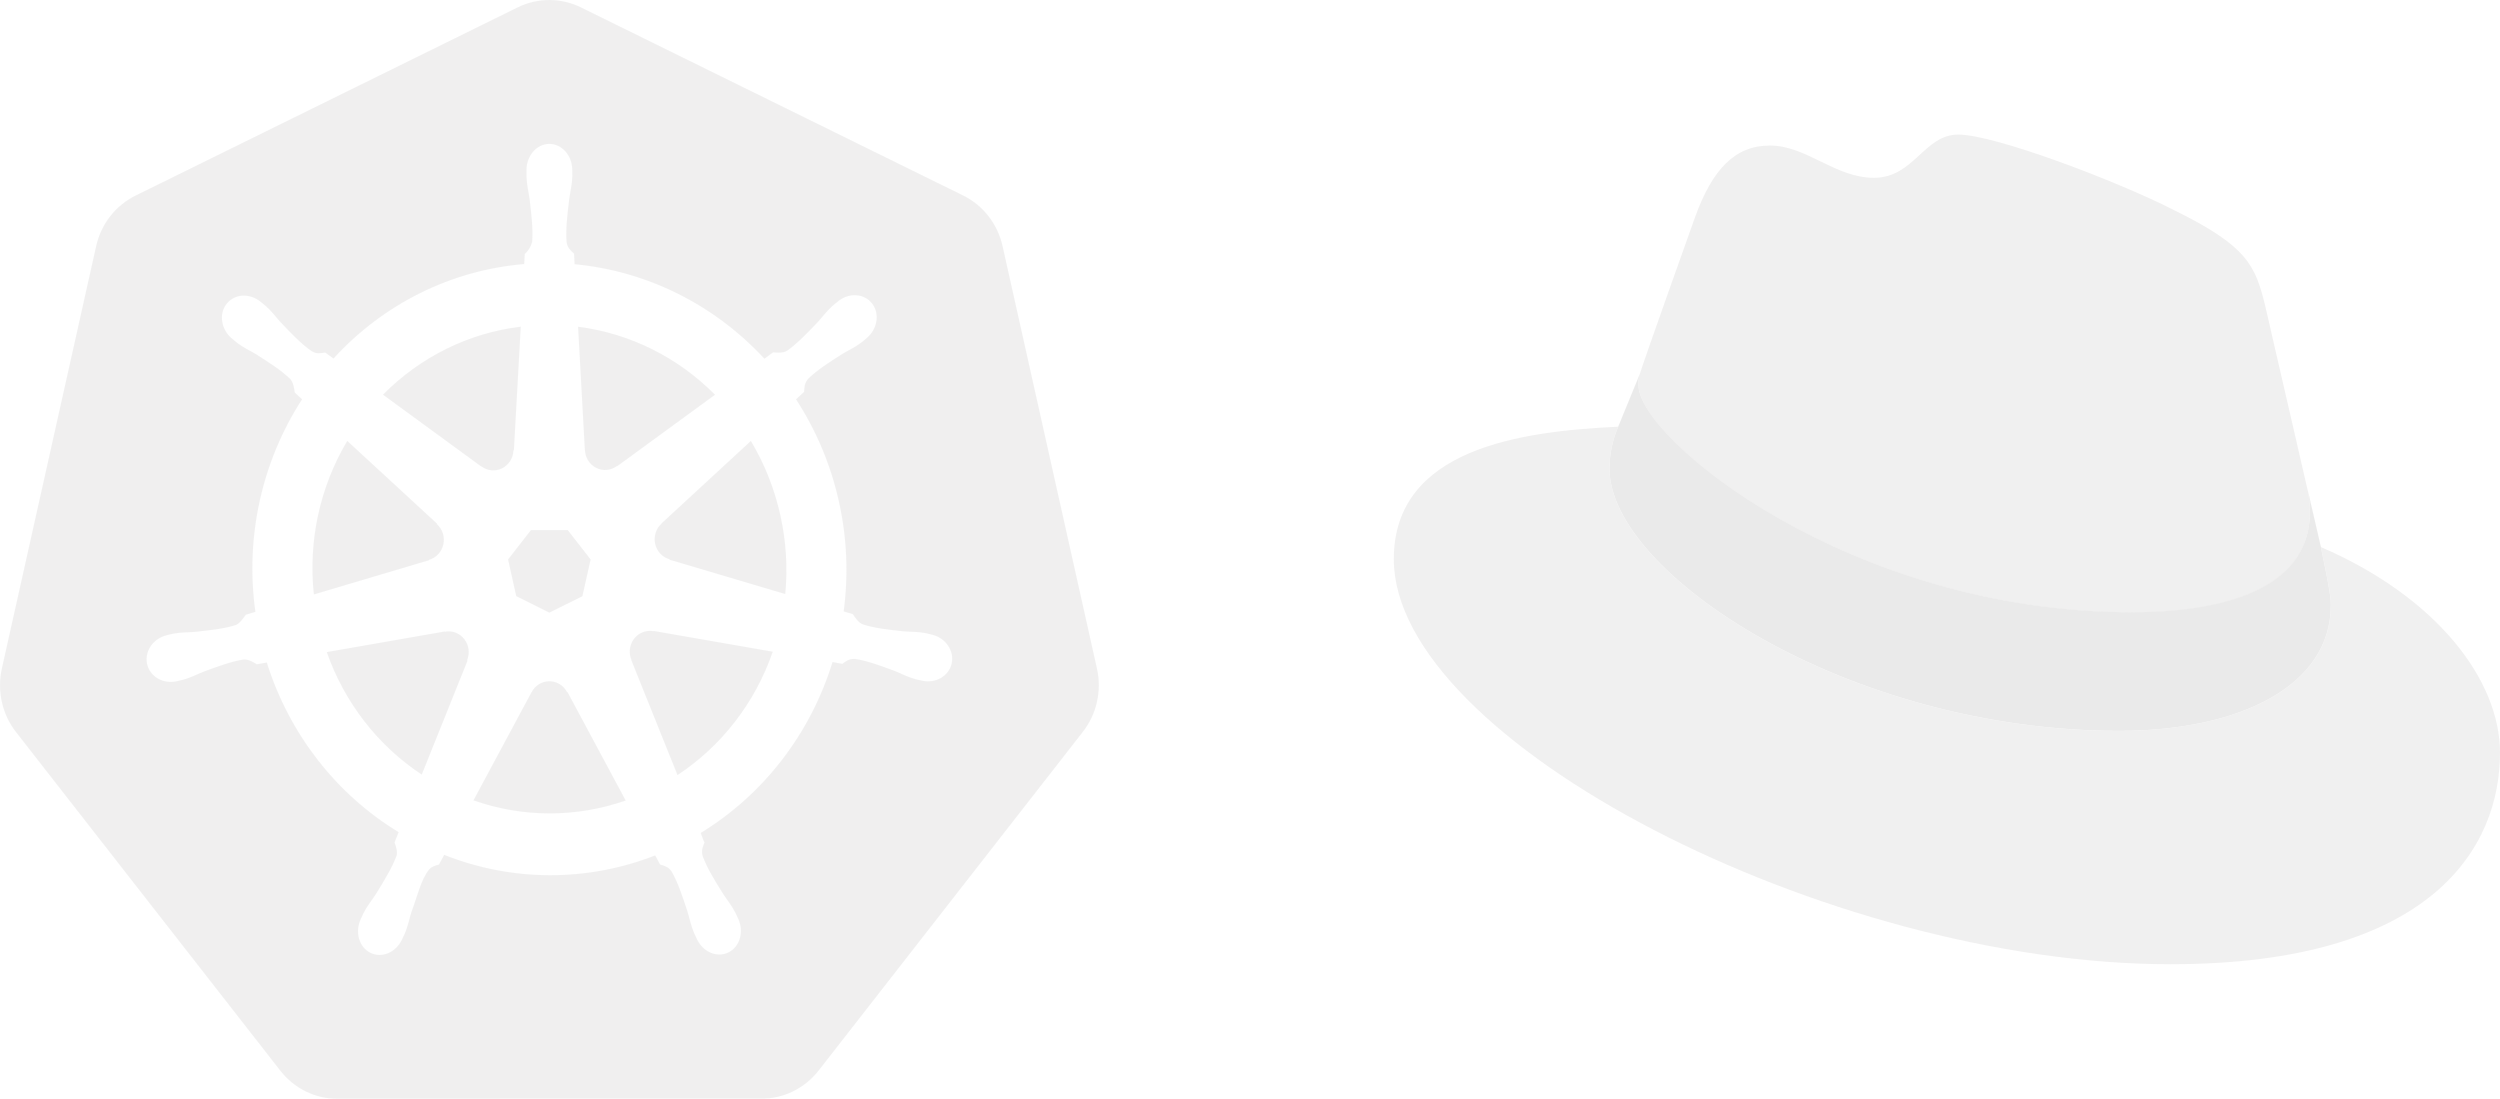 <svg width="678" height="298" viewBox="0 0 678 298" fill="none" xmlns="http://www.w3.org/2000/svg">
<g opacity="0.2">
<path opacity="0.5" d="M126.696 179.071L126.783 179.199L114.379 210.077C102.475 202.224 93.419 190.542 88.614 176.845L120.624 171.253L120.674 171.317C121.646 171.132 122.648 171.223 123.574 171.58C124.499 171.936 125.314 172.545 125.931 173.34C126.547 174.136 126.943 175.089 127.076 176.099C127.208 177.108 127.073 178.135 126.684 179.071H126.696ZM116.353 151.828C117.306 151.559 118.17 151.029 118.854 150.294C119.538 149.558 120.015 148.646 120.236 147.653C120.456 146.661 120.411 145.625 120.106 144.656C119.8 143.688 119.246 142.823 118.501 142.154L118.526 142.013L94.176 119.568C86.748 132.029 83.559 146.684 85.112 161.22L116.328 151.943L116.353 151.828ZM130.57 126.491C131.369 127.092 132.311 127.458 133.297 127.55C134.282 127.643 135.273 127.458 136.164 127.015C137.055 126.572 137.812 125.888 138.356 125.037C138.899 124.185 139.208 123.197 139.25 122.179L139.374 122.115L141.236 88.588C127.134 90.287 113.983 96.78 103.861 107.041L130.52 126.53L130.57 126.504V126.491ZM140.007 161.681L148.984 166.147L157.949 161.707L160.184 151.725L153.976 143.753H143.993L137.784 151.725L140.007 161.694V161.681ZM158.632 122.076C158.674 123.096 158.984 124.085 159.529 124.937C160.074 125.788 160.834 126.472 161.727 126.913C162.619 127.355 163.612 127.538 164.598 127.444C165.584 127.349 166.526 126.98 167.324 126.376L167.423 126.414L193.921 107.054C183.834 96.873 170.781 90.39 156.77 88.601L158.607 122.064L158.632 122.076ZM293.678 198.47L221.996 290.361C220.128 292.741 217.767 294.659 215.085 295.974C212.403 297.29 209.469 297.969 206.499 297.962L91.507 298C88.537 298.002 85.604 297.318 82.924 295.999C80.245 294.679 77.886 292.757 76.023 290.373L4.303 198.496C2.457 196.117 1.156 193.34 0.496 190.371C-0.164 187.402 -0.165 184.318 0.491 181.349L26.07 66.758C27.411 60.744 31.347 55.702 36.785 53.028L140.367 2.009C143.052 0.686 145.99 0 148.966 0C151.942 0 154.88 0.686 157.564 2.009L261.183 53.002C266.622 55.676 270.558 60.731 271.899 66.732L297.503 181.323C298.844 187.338 297.441 193.646 293.678 198.47ZM252.839 172.148C252.318 172.02 251.56 171.816 251.039 171.713C248.878 171.291 247.127 171.393 245.091 171.227C240.745 170.754 237.169 170.37 233.978 169.333C232.674 168.821 231.743 167.222 231.296 166.569L228.8 165.814C230.13 155.868 229.688 145.756 227.496 135.973C225.301 126.091 221.361 116.709 215.874 108.295C216.52 107.693 217.737 106.593 218.072 106.26C218.171 105.108 218.084 103.918 219.239 102.652C221.685 100.284 224.752 98.326 228.465 95.972C230.228 94.897 231.855 94.219 233.618 92.875C234.015 92.568 234.562 92.082 234.984 91.736C237.964 89.292 238.647 85.082 236.511 82.318C234.375 79.554 230.228 79.298 227.26 81.743C226.838 82.088 226.267 82.536 225.882 82.868C224.218 84.353 223.188 85.812 221.785 87.347C218.73 90.546 216.197 93.208 213.428 95.14C212.224 95.857 210.46 95.614 209.666 95.562L207.306 97.29C193.725 82.602 175.432 73.495 155.826 71.659L155.677 68.805C154.87 68.012 153.901 67.334 153.653 65.606C153.38 62.177 153.839 58.479 154.361 54.026C154.646 51.94 155.118 50.212 155.205 47.947C155.218 47.436 155.193 46.681 155.193 46.13C155.193 42.215 152.411 39.028 148.984 39.028C145.57 39.028 142.788 42.215 142.788 46.13L142.801 46.309C142.801 46.834 142.776 47.487 142.801 47.947C142.875 50.212 143.347 51.94 143.633 54.026C144.154 58.479 144.601 62.177 144.328 65.619C143.976 66.894 143.278 68.04 142.316 68.921L142.167 71.621C122.436 73.254 103.998 82.389 90.439 97.252C89.687 96.716 88.942 96.17 88.204 95.614C87.086 95.767 85.969 96.126 84.516 95.243C81.747 93.323 79.214 90.662 76.159 87.462C74.756 85.927 73.738 84.468 72.074 82.996C71.702 82.664 71.118 82.203 70.696 81.87C69.468 80.845 67.954 80.253 66.375 80.181C65.437 80.13 64.501 80.307 63.643 80.698C62.784 81.09 62.027 81.684 61.433 82.433C59.297 85.198 59.98 89.42 62.96 91.864L63.047 91.928L64.338 92.99C66.102 94.334 67.716 95.025 69.479 96.087C73.192 98.454 76.259 100.412 78.705 102.767C79.648 103.816 79.822 105.659 79.947 106.452L81.933 108.282C70.961 125.237 66.451 145.77 69.268 165.942L66.685 166.71C66.002 167.631 65.034 169.064 64.016 169.487C60.825 170.523 57.236 170.894 52.903 171.368C50.866 171.547 49.115 171.445 46.942 171.867C46.483 171.956 45.825 172.123 45.291 172.251L45.241 172.276L45.154 172.302C41.491 173.21 39.145 176.678 39.902 180.082C40.66 183.499 44.236 185.572 47.911 184.753L47.998 184.74L48.122 184.702L49.724 184.33C51.835 183.742 53.374 182.884 55.287 182.129C59.384 180.619 62.786 179.353 66.089 178.854C67.48 178.738 68.945 179.737 69.665 180.146L72.36 179.673C78.429 198.996 91.148 215.364 108.12 225.688L107.003 228.478C107.413 229.553 107.86 231.024 107.549 232.086C106.345 235.311 104.284 238.702 101.937 242.49C100.807 244.23 99.64 245.586 98.609 247.595C98.361 248.069 98.05 248.811 97.814 249.31C96.225 252.829 97.392 256.873 100.459 258.395C103.539 259.931 107.363 258.306 109.027 254.787V254.761C109.275 254.262 109.598 253.61 109.797 253.136C110.666 251.063 110.964 249.284 111.585 247.275C113.224 243.027 114.13 238.574 116.39 235.797C117.011 235.029 118.004 234.748 119.06 234.454L120.463 231.83C138.87 239.14 159.248 239.195 177.692 231.984L179.008 234.441C180.076 234.799 181.243 234.978 182.187 236.424C183.876 239.393 185.031 242.912 186.434 247.173C187.055 249.169 187.353 250.948 188.234 253.021C188.433 253.494 188.768 254.173 189.004 254.672C190.655 258.203 194.492 259.816 197.572 258.28C200.639 256.77 201.806 252.714 200.216 249.195C199.968 248.696 199.658 247.966 199.409 247.48C198.379 245.484 197.212 244.14 196.082 242.387C193.722 238.6 191.785 235.464 190.581 232.24C190.084 230.576 190.668 229.553 191.053 228.478C190.829 228.196 190.32 226.635 190.022 225.893C207.057 215.488 219.784 198.992 225.783 179.545C226.577 179.673 227.968 179.928 228.428 180.031C229.359 179.391 230.216 178.572 231.904 178.7C235.207 179.199 238.609 180.466 242.707 181.976C244.619 182.744 246.146 183.614 248.27 184.19C248.717 184.318 249.362 184.433 249.884 184.548L249.996 184.586L250.083 184.599C253.77 185.418 257.334 183.345 258.092 179.928C258.837 176.525 256.502 173.057 252.839 172.148ZM203.631 119.581L179.418 141.923V141.987C178.67 142.656 178.112 143.522 177.805 144.492C177.497 145.462 177.451 146.5 177.672 147.495C177.893 148.49 178.372 149.404 179.057 150.141C179.743 150.877 180.611 151.407 181.566 151.674L181.604 151.802L212.969 161.118C213.65 153.95 213.197 146.715 211.628 139.697C210.05 132.581 207.348 125.781 203.631 119.568V119.581ZM153.802 187.721C153.323 186.789 152.597 186.016 151.71 185.491C150.822 184.965 149.808 184.71 148.786 184.753C147.83 184.79 146.9 185.084 146.09 185.607C145.279 186.131 144.616 186.864 144.167 187.734H144.142L128.397 217.063C141.783 221.77 156.302 221.783 169.696 217.102L153.926 187.721H153.802ZM177.245 171.176C176.109 170.96 174.935 171.121 173.893 171.636C172.617 172.265 171.627 173.379 171.131 174.744C170.636 176.109 170.673 177.619 171.235 178.956L171.198 179.007L183.739 210.205C195.722 202.321 204.814 190.546 209.579 176.742L177.295 171.112L177.245 171.176Z" fill="#6D6969"/>
<g opacity="0.5">
<path d="M578.21 166.188C597.916 166.188 626.45 162.125 626.45 138.844C626.449 137.063 626.291 135.285 625.977 133.531L614.311 82.906C611.631 71.812 609.266 66.656 589.561 56.969C574.269 49.156 541.006 36.5 531.074 36.5C521.773 36.5 519.093 48.219 508.215 48.219C497.653 48.219 489.929 39.469 479.997 39.469C470.538 39.469 464.39 45.875 459.661 59C459.661 59 446.418 96.031 444.684 101.5C444.424 102.467 444.317 103.469 444.369 104.469C444.211 118.844 501.437 166.031 578.21 166.188ZM629.445 148.375C632.125 161.188 632.125 162.594 632.125 164.156C632.125 186.031 607.375 198.219 574.742 198.219C500.964 198.219 436.487 155.406 436.487 127.125C436.479 123.203 437.284 119.32 438.851 115.719C412.367 116.969 378 121.656 378 151.656C378 200.875 495.604 261.5 588.615 261.5C660.028 261.5 678 229.469 678 204.156C678 184.312 660.659 161.812 629.445 148.375Z" fill="#6D6969"/>
<path d="M629.443 148.375C632.123 161.188 632.123 162.594 632.123 164.156C632.123 186.031 607.373 198.219 574.74 198.219C500.962 198.219 436.484 155.406 436.484 127.125C436.477 123.203 437.282 119.32 438.849 115.719L444.682 101.5C444.422 102.467 444.315 103.469 444.367 104.469C444.367 118.844 501.592 166.031 578.208 166.031C597.914 166.031 626.448 161.969 626.448 138.688C626.447 136.906 626.289 135.129 625.975 133.375L629.443 148.375Z" fill="#363636"/>
</g>
</g>
</svg>
